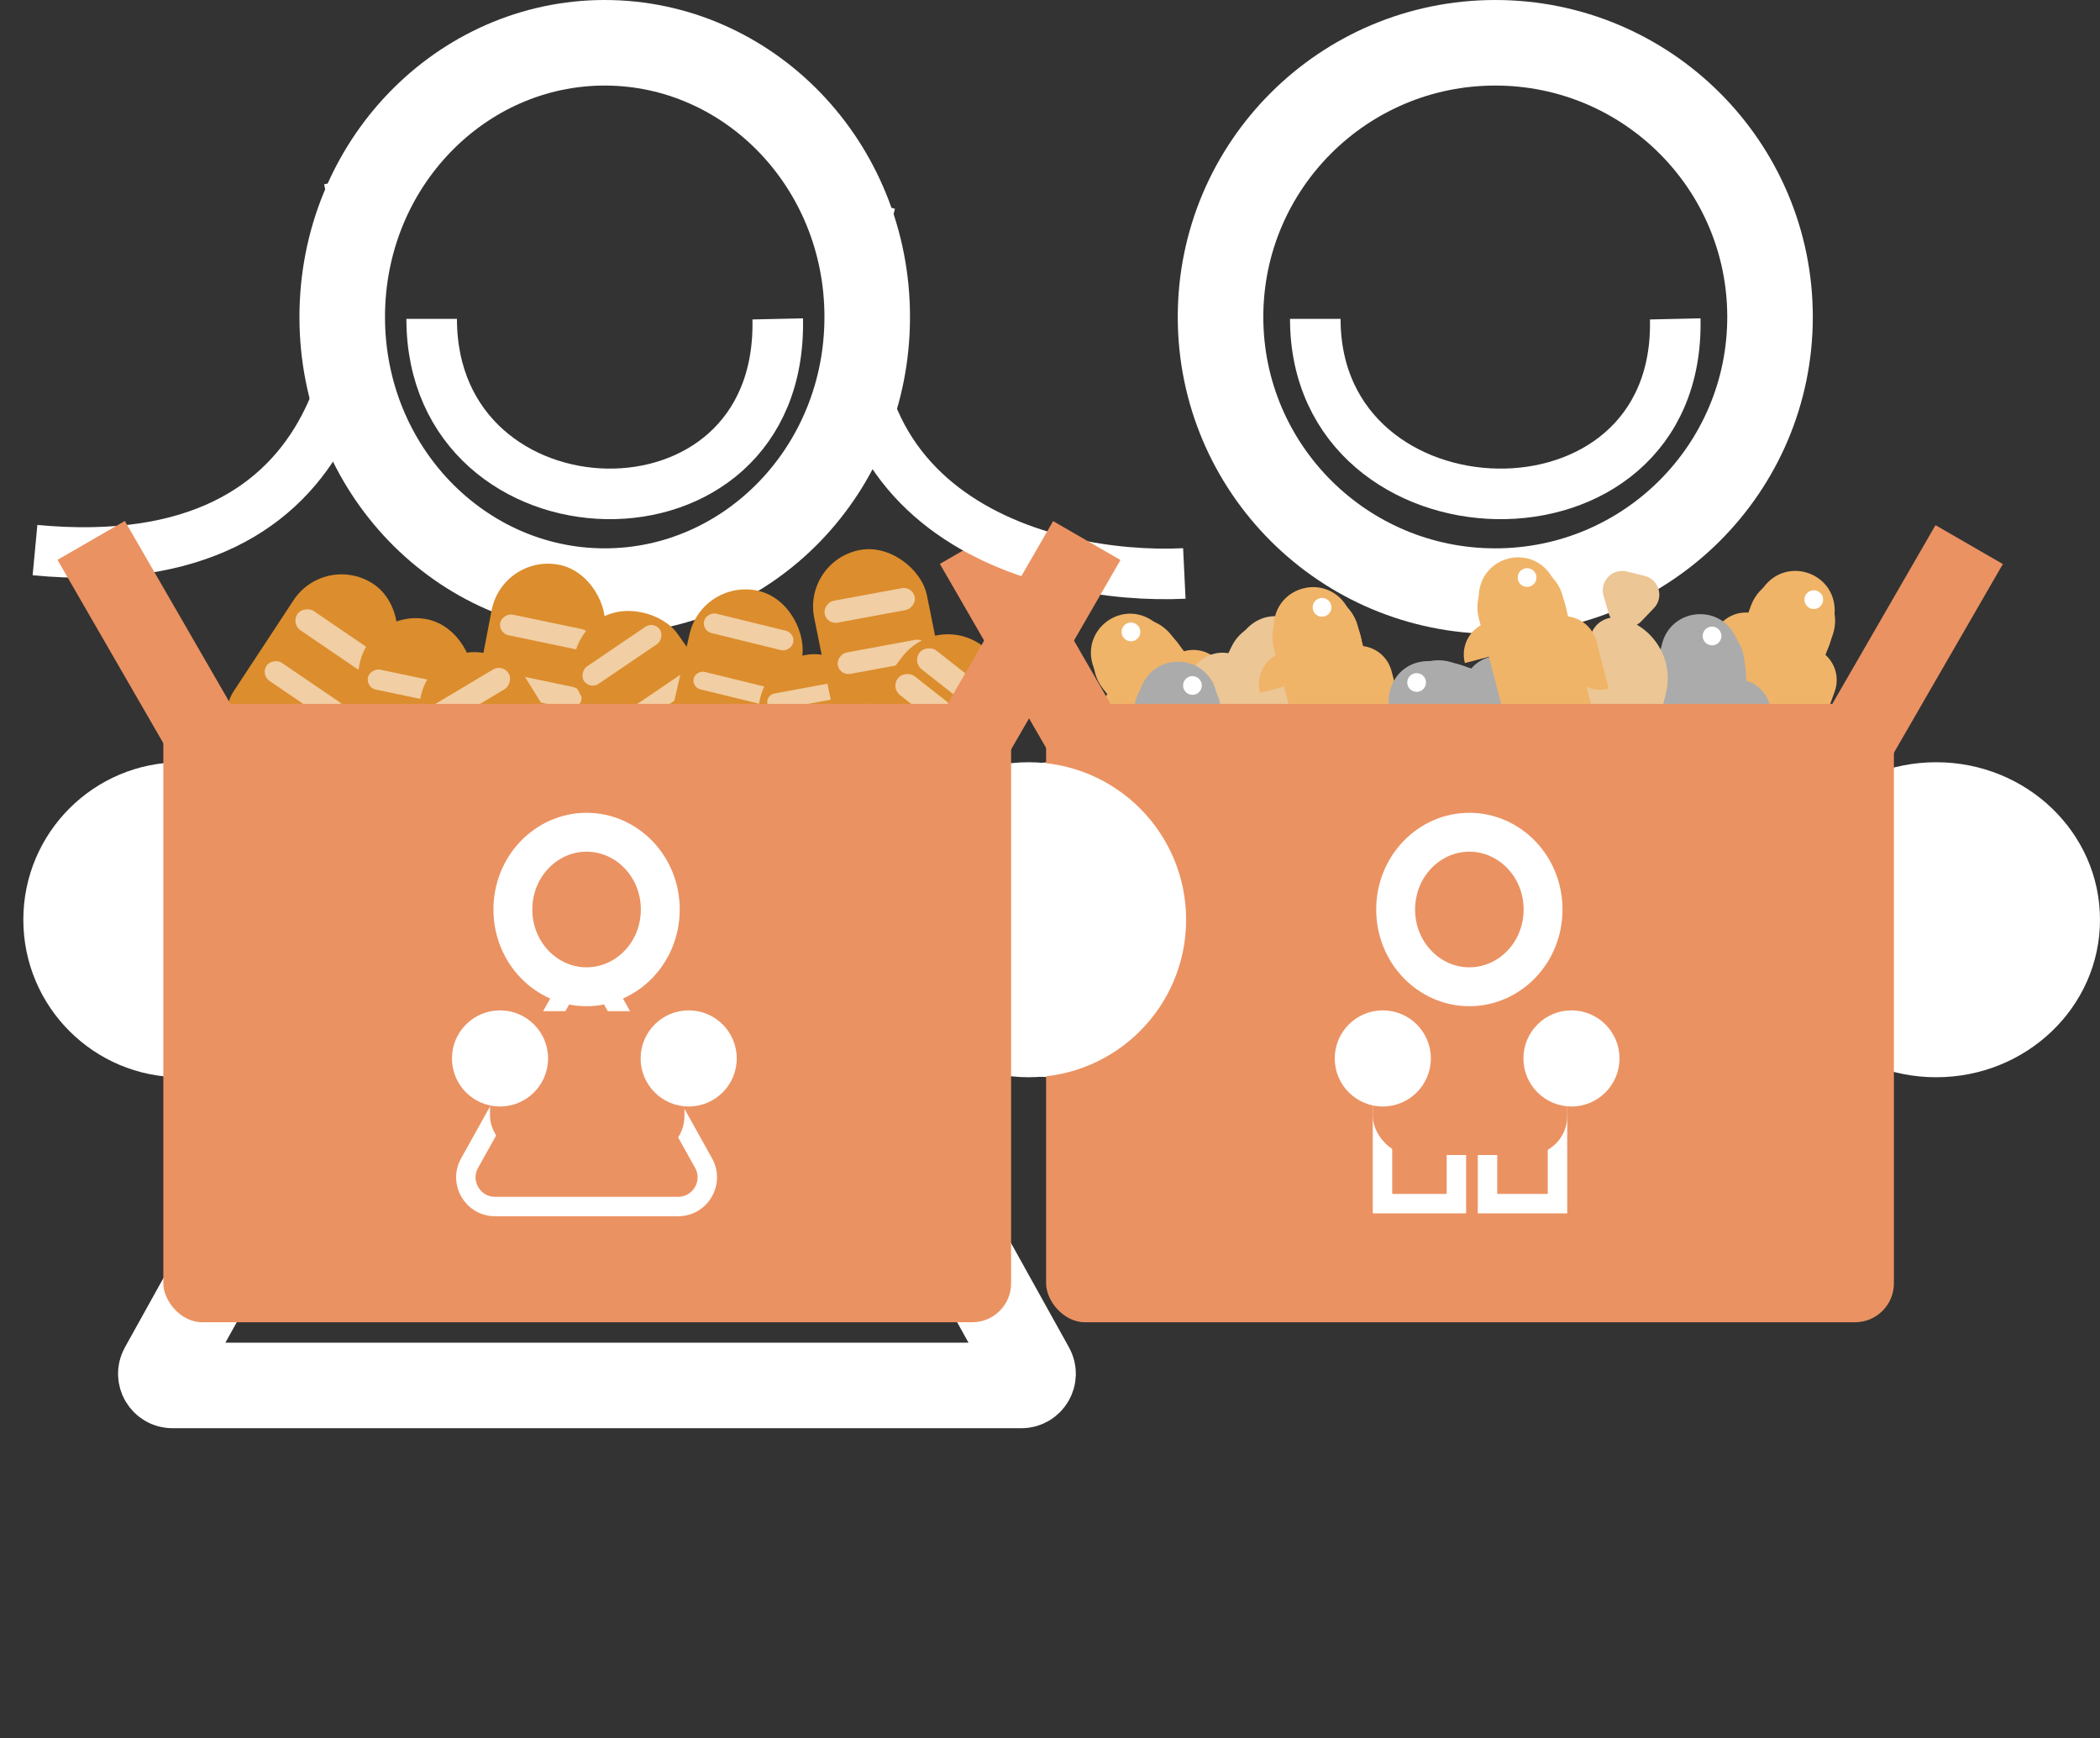 <svg width="540" height="447" viewBox="0 0 540 447" fill="none" xmlns="http://www.w3.org/2000/svg">
<rect x="0" y="0" width="540" height="447" fill="#333333" stroke="none"/>
<mask id="path-1-inside-1_147_4910" fill="white">
<rect x="296" y="255" width="89.451" height="112" rx="10"/>
</mask>
<rect x="296" y="255" width="89.451" height="112" rx="10" stroke="white" stroke-width="44" mask="url(#path-1-inside-1_147_4910)"/>
<mask id="path-2-inside-2_147_4910" fill="white">
<rect x="384.41" y="255" width="89.451" height="112" rx="10"/>
</mask>
<rect x="384.41" y="255" width="89.451" height="112" rx="10" stroke="white" stroke-width="44" mask="url(#path-2-inside-2_147_4910)"/>
<ellipse cx="271.125" cy="236.5" rx="42.125" ry="40.5" fill="white"/>
<ellipse cx="497.875" cy="236.5" rx="42.125" ry="40.5" fill="white"/>
<path d="M384.502 11C423.54 11 455.152 42.583 455.152 81.5C455.152 120.417 423.54 152 384.502 152C345.464 152 313.852 120.417 313.852 81.5C313.852 42.583 345.464 11 384.502 11Z" stroke="white" stroke-width="22"/>
<path d="M338.219 82C338.219 140.496 432.172 143.485 430.775 82" stroke="white" stroke-width="13"/>
<ellipse cx="294.021" cy="172.082" rx="11.128" ry="11.821" transform="rotate(-38.124 294.021 172.082)" fill="#F0B468"/>
<path d="M280.863 170.472C278.621 161.932 287.66 154.838 295.423 159.046C301.802 162.504 302.55 171.365 296.842 175.844C291.134 180.324 282.705 177.49 280.863 170.472Z" fill="#F0B468"/>
<path d="M285.491 161.379C290.341 157.572 297.359 158.419 301.166 163.269L324.121 192.52C326.296 195.291 325.813 199.302 323.041 201.477C316.112 206.915 306.086 205.706 300.648 198.777L283.601 177.054C279.794 172.204 280.64 165.186 285.491 161.379Z" fill="#F0B468"/>
<path d="M301.515 168.972C305.284 166.014 310.738 166.672 313.696 170.441L321.468 180.344C317.698 183.302 312.245 182.644 309.287 178.875L301.515 168.972Z" fill="#F0B468"/>
<path d="M284.883 189.022C281.925 185.253 282.583 179.799 286.352 176.841L296.255 169.069C299.213 172.839 298.556 178.292 294.786 181.251L284.883 189.022Z" fill="#F0B468"/>
<path d="M319.103 205.196C318.559 201.385 322.343 198.415 325.915 199.849L330.25 201.589C333.821 203.024 334.501 207.787 331.473 210.163L327.799 213.046C324.771 215.422 320.306 213.63 319.763 209.819L319.103 205.196Z" fill="#F0B468"/>
<circle cx="290.815" cy="162.489" r="2.408" transform="rotate(51.876 290.815 162.489)" fill="white"/>
<ellipse cx="325.737" cy="173.446" rx="11.128" ry="11.821" transform="rotate(25.57 325.737 173.446)" fill="#ECC695"/>
<path d="M321.349 160.937C328.011 155.142 338.376 160.101 338.044 168.925C337.771 176.176 330.16 180.774 323.614 177.642C317.069 174.51 315.874 165.699 321.349 160.937Z" fill="#ECC695"/>
<path d="M331.554 161.055C337.116 163.717 339.468 170.383 336.806 175.945L320.758 209.486C319.237 212.664 315.428 214.008 312.25 212.487C304.304 208.685 300.945 199.162 304.747 191.216L316.665 166.308C319.326 160.746 325.992 158.394 331.554 161.055Z" fill="#ECC695"/>
<path d="M331.846 178.784C336.168 180.852 337.995 186.033 335.927 190.355L330.494 201.71C326.172 199.642 324.344 194.462 326.413 190.14L331.846 178.784Z" fill="#ECC695"/>
<path d="M306.505 172.763C308.573 168.441 313.754 166.613 318.076 168.681L329.431 174.115C327.363 178.437 322.183 180.264 317.861 178.196L306.505 172.763Z" fill="#ECC695"/>
<path d="M307.169 210.606C310.344 208.43 314.684 210.506 314.981 214.344L315.342 219C315.639 222.838 311.671 225.558 308.199 223.897L303.986 221.881C300.514 220.22 300.142 215.423 303.317 213.246L307.169 210.606Z" fill="#ECC695"/>
<circle cx="332.917" cy="166.319" r="2.408" transform="rotate(115.57 332.917 166.319)" fill="white"/>
<ellipse cx="302.759" cy="185.608" rx="11.128" ry="11.821" transform="rotate(2.844 302.759 185.608)" fill="#ABABAB"/>
<path d="M293.879 175.765C297.786 167.846 309.262 168.416 312.364 176.683C314.914 183.477 309.67 190.658 302.423 190.298C295.176 189.938 290.669 182.272 293.879 175.765Z" fill="#ABABAB"/>
<path d="M303.338 171.933C309.496 172.239 314.24 177.48 313.934 183.638L312.089 220.775C311.915 224.294 308.92 227.005 305.401 226.83C296.604 226.393 289.826 218.907 290.263 210.109L291.633 182.53C291.939 176.372 297.18 171.627 303.338 171.933Z" fill="#ABABAB"/>
<path d="M310.456 188.172C315.242 188.41 318.928 192.482 318.691 197.268L318.066 209.841C313.28 209.603 309.594 205.531 309.831 200.745L310.456 188.172Z" fill="#ABABAB"/>
<path d="M284.757 192.409C284.995 187.623 289.067 183.936 293.853 184.174L306.425 184.799C306.188 189.584 302.115 193.271 297.33 193.033L284.757 192.409Z" fill="#ABABAB"/>
<path d="M299.992 227.057C302.079 223.823 306.885 224.062 308.641 227.486L310.773 231.642C312.53 235.067 309.92 239.109 306.076 238.918L301.411 238.686C297.567 238.495 295.371 234.214 297.459 230.98L299.992 227.057Z" fill="#ABABAB"/>
<circle cx="306.628" cy="176.261" r="2.408" transform="rotate(92.844 306.628 176.261)" fill="white"/>
<ellipse cx="339.099" cy="166.243" rx="11.128" ry="11.821" transform="rotate(-14.796 339.099 166.243)" fill="#F0B468"/>
<path d="M327.654 159.554C328.977 150.824 340.087 147.889 345.548 154.828C350.036 160.529 347.215 168.962 340.2 170.815C333.184 172.668 326.567 166.728 327.654 159.554Z" fill="#F0B468"/>
<path d="M335.507 153.037C341.468 151.462 347.577 155.018 349.152 160.98L358.647 196.929C359.547 200.336 357.515 203.827 354.109 204.726C345.592 206.976 336.865 201.896 334.616 193.379L327.564 166.682C325.989 160.72 329.545 154.611 335.507 153.037Z" fill="#F0B468"/>
<path d="M347.214 166.354C351.846 165.131 356.594 167.894 357.817 172.527L361.032 184.698C356.399 185.921 351.652 183.158 350.428 178.525L347.214 166.354Z" fill="#F0B468"/>
<path d="M324.005 178.18C322.781 173.548 325.545 168.8 330.177 167.577L342.348 164.362C343.572 168.994 340.808 173.742 336.176 174.966L324.005 178.18Z" fill="#F0B468"/>
<path d="M349.02 206.582C350.029 202.868 354.681 201.64 357.393 204.371L360.684 207.685C363.396 210.416 362.134 215.059 358.413 216.042L353.897 217.235C350.176 218.218 346.786 214.804 347.795 211.09L349.02 206.582Z" fill="#F0B468"/>
<circle cx="339.955" cy="156.164" r="2.408" transform="rotate(75.204 339.955 156.164)" fill="white"/>
<ellipse cx="459.958" cy="161.999" rx="11.128" ry="11.821" transform="rotate(19.86 459.958 161.999)" fill="#F0B468"/>
<path d="M454.349 149.989C460.402 143.56 471.209 147.463 471.757 156.276C472.206 163.518 465.09 168.851 458.266 166.386C451.441 163.921 449.376 155.272 454.349 149.989Z" fill="#F0B468"/>
<path d="M464.515 149.091C470.315 151.186 473.318 157.585 471.223 163.384L458.591 198.356C457.394 201.669 453.737 203.385 450.423 202.188C442.139 199.196 437.849 190.054 440.841 181.77L450.222 155.799C452.317 150 458.716 146.997 464.515 149.091Z" fill="#F0B468"/>
<path d="M466.571 166.703C471.077 168.331 473.411 173.304 471.783 177.81L467.506 189.65C463 188.022 460.666 183.049 462.294 178.543L466.571 166.703Z" fill="#F0B468"/>
<path d="M440.756 163.233C442.384 158.726 447.356 156.393 451.863 158.02L463.702 162.297C462.075 166.804 457.102 169.137 452.595 167.509L440.756 163.233Z" fill="#F0B468"/>
<path d="M445.18 200.822C448.123 198.34 452.648 199.975 453.325 203.764L454.148 208.361C454.825 212.15 451.147 215.252 447.527 213.944L443.134 212.357C439.514 211.05 438.667 206.314 441.61 203.832L445.18 200.822Z" fill="#F0B468"/>
<circle cx="466.398" cy="154.193" r="2.408" transform="rotate(109.861 466.398 154.193)" fill="white"/>
<ellipse cx="437.803" cy="173.352" rx="11.128" ry="11.821" transform="rotate(-5.705 437.803 173.352)" fill="#ABABAB"/>
<path d="M427.56 164.939C430.246 156.527 441.679 155.385 445.976 163.099C449.507 169.438 445.389 177.319 438.169 178.041C430.949 178.762 425.353 171.851 427.56 164.939Z" fill="#ABABAB"/>
<path d="M436.344 159.744C442.48 159.131 447.95 163.608 448.563 169.743L452.259 206.742C452.609 210.248 450.051 213.374 446.545 213.724C437.78 214.599 429.965 208.204 429.09 199.439L426.345 171.963C425.732 165.827 430.209 160.357 436.344 159.744Z" fill="#ABABAB"/>
<path d="M445.797 174.753C450.565 174.276 454.816 177.755 455.292 182.523L456.543 195.049C451.776 195.525 447.524 192.046 447.048 187.279L445.797 174.753Z" fill="#ABABAB"/>
<path d="M421.011 182.754C420.535 177.986 424.013 173.735 428.781 173.259L441.307 172.008C441.783 176.775 438.305 181.027 433.537 181.503L421.011 182.754Z" fill="#ABABAB"/>
<path d="M441.227 214.761C442.81 211.253 447.598 210.775 449.844 213.9L452.57 217.693C454.816 220.818 452.837 225.204 449.007 225.586L444.359 226.05C440.529 226.433 437.721 222.526 439.305 219.018L441.227 214.761Z" fill="#ABABAB"/>
<circle cx="440.242" cy="163.535" r="2.408" transform="rotate(84.295 440.242 163.535)" fill="white"/>
<ellipse cx="411.458" cy="199.918" rx="11.128" ry="11.821" transform="rotate(-166.199 411.458 199.918)" fill="#ECC695"/>
<path d="M418.307 211.268C412.966 218.3 401.808 215.559 400.333 206.853C399.121 199.699 405.635 193.645 412.681 195.376C419.728 197.107 422.695 205.49 418.307 211.268Z" fill="#ECC695"/>
<path d="M408.291 213.233C402.303 211.763 398.642 205.716 400.112 199.728L408.982 163.619C409.823 160.198 413.278 158.105 416.699 158.946C425.253 161.047 430.484 169.685 428.383 178.239L421.796 205.055C420.325 211.043 414.279 214.704 408.291 213.233Z" fill="#ECC695"/>
<path d="M404.39 195.937C399.737 194.794 396.891 190.096 398.034 185.442L401.037 173.217C405.69 174.36 408.536 179.059 407.393 183.712L404.39 195.937Z" fill="#ECC695"/>
<path d="M430.429 196.663C429.286 201.316 424.587 204.162 419.934 203.019L407.709 200.016C408.852 195.363 413.551 192.517 418.204 193.66L430.429 196.663Z" fill="#ECC695"/>
<path d="M422.055 159.751C419.391 162.529 414.718 161.382 413.645 157.685L412.342 153.2C411.268 149.504 414.598 146.032 418.336 146.95L422.872 148.064C426.609 148.982 427.952 153.602 425.288 156.38L422.055 159.751Z" fill="#ECC695"/>
<circle cx="405.882" cy="208.359" r="2.408" transform="rotate(-76.199 405.882 208.359)" fill="white"/>
<ellipse cx="372.34" cy="181.603" rx="11.128" ry="11.821" transform="rotate(-72.487 372.34 181.603)" fill="#ABABAB"/>
<path d="M360.568 187.7C353.897 181.916 357.355 170.958 366.138 170.05C373.355 169.304 378.975 176.196 376.791 183.115C374.608 190.035 366.051 192.453 360.568 187.7Z" fill="#ABABAB"/>
<path d="M359.258 177.582C361.113 171.702 367.384 168.44 373.264 170.295L408.723 181.484C412.083 182.544 413.948 186.127 412.887 189.487C410.237 197.888 401.278 202.548 392.878 199.898L366.545 191.588C360.665 189.733 357.402 183.462 359.258 177.582Z" fill="#ABABAB"/>
<path d="M376.768 174.806C378.21 170.237 383.083 167.702 387.653 169.143L399.657 172.931C398.216 177.501 393.342 180.036 388.773 178.594L376.768 174.806Z" fill="#ABABAB"/>
<path d="M374.36 200.743C369.79 199.301 367.255 194.428 368.697 189.859L372.485 177.854C377.054 179.296 379.589 184.169 378.148 188.738L374.36 200.743Z" fill="#ABABAB"/>
<path d="M411.736 194.78C409.137 191.941 410.584 187.353 414.342 186.521L418.902 185.511C422.66 184.679 425.91 188.227 424.752 191.897L423.346 196.351C422.188 200.022 417.491 201.062 414.891 198.224L411.736 194.78Z" fill="#ABABAB"/>
<circle cx="364.275" cy="175.494" r="2.408" transform="rotate(17.513 364.275 175.494)" fill="white"/>
<ellipse cx="391.808" cy="158.588" rx="11.128" ry="11.821" transform="rotate(-14.682 391.808 158.588)" fill="#F0B468"/>
<path d="M380.375 151.876C381.715 143.149 392.831 140.236 398.279 147.185C402.756 152.895 399.918 161.323 392.899 163.162C385.88 165.001 379.274 159.048 380.375 151.876Z" fill="#F0B468"/>
<path d="M388.239 145.374C394.204 143.812 400.306 147.38 401.869 153.344L411.293 189.313C412.186 192.721 410.147 196.208 406.739 197.101C398.218 199.334 389.501 194.236 387.268 185.715L380.27 159.004C378.707 153.039 382.275 146.937 388.239 145.374Z" fill="#F0B468"/>
<path d="M399.916 158.715C404.551 157.501 409.293 160.274 410.508 164.909L413.698 177.086C409.063 178.3 404.321 175.527 403.107 170.892L399.916 158.715Z" fill="#F0B468"/>
<path d="M376.683 170.495C375.469 165.86 378.242 161.118 382.877 159.904L395.054 156.713C396.269 161.348 393.496 166.09 388.861 167.304L376.683 170.495Z" fill="#F0B468"/>
<path d="M401.647 198.947C402.663 195.234 407.317 194.015 410.024 196.752L413.308 200.073C416.015 202.809 414.744 207.45 411.02 208.425L406.502 209.609C402.779 210.585 399.396 207.164 400.413 203.451L401.647 198.947Z" fill="#F0B468"/>
<circle cx="392.679" cy="148.51" r="2.408" transform="rotate(75.317 392.679 148.51)" fill="white"/>
<rect x="269" y="181" width="218" height="159" rx="10" fill="#EB9262"/>
<rect x="355.5" y="279.5" width="19" height="30" stroke="white" stroke-width="5"/>
<rect x="382.5" y="279.5" width="18" height="30" stroke="white" stroke-width="5"/>
<rect x="353" y="260" width="50" height="37" rx="10" fill="#EB9262"/>
<circle cx="355.576" cy="272.161" r="12.357" fill="white"/>
<circle cx="404.092" cy="272.161" r="12.357" fill="white"/>
<path d="M377.835 214C388.127 214 396.787 222.716 396.787 233.867C396.787 245.018 388.127 253.735 377.835 253.735C367.543 253.735 358.883 245.018 358.883 233.867C358.883 222.716 367.543 214 377.835 214Z" fill="#EB9262" stroke="white" stroke-width="10"/>
<line x1="282.141" y1="195.079" x2="250.34" y2="140" stroke="#EB9262" stroke-width="20"/>
<line x1="506.359" y1="140.04" x2="474.559" y2="195.119" stroke="#EB9262" stroke-width="20"/>
<path d="M150.878 155.367C152.021 153.311 154.979 153.311 156.122 155.367L265.263 351.793C266.374 353.793 264.927 356.25 262.64 356.25H44.36C42.073 356.25 40.626 353.793 41.737 351.793L150.878 155.367Z" stroke="white" stroke-width="22"/>
<circle cx="46.5" cy="236.5" r="40.5" fill="white"/>
<circle cx="264.5" cy="236.5" r="40.5" fill="white"/>
<path d="M155.5 11C192.394 11 223 42.171 223 81.5C223 120.829 192.394 152 155.5 152C118.606 152 88 120.829 88 81.5C88 42.171 118.606 11 155.5 11Z" stroke="white" stroke-width="22"/>
<path d="M111 82C111 140.496 201.328 143.485 199.985 82" stroke="white" stroke-width="13"/>
<path d="M304.543 147.46C268.682 149.186 202.338 132.51 223.844 52" stroke="white" stroke-width="13"/>
<path d="M89.707 45.999C97.373 81.073 91.966 149.267 9 141.453" stroke="white" stroke-width="13"/>
<rect x="83.598" y="142" width="29.553" height="57.509" rx="14.777" transform="rotate(33.332 83.598 142)" fill="#DC8D2D"/>
<rect x="97.648" y="168.685" width="6.009" height="23.568" rx="3.004" transform="rotate(124.257 97.648 168.685)" fill="#F1CEA3"/>
<rect x="89.617" y="182.114" width="5.634" height="23.568" rx="2.817" transform="rotate(124.257 89.617 182.114)" fill="#F1CEA3"/>
<rect x="95.211" y="156.424" width="29.553" height="57.509" rx="14.777" transform="rotate(10.896 95.211 156.424)" fill="#DC8D2D"/>
<rect x="118.223" y="176.482" width="5.238" height="23.568" rx="2.619" transform="rotate(101.821 118.223 176.482)" fill="#F1CEA3"/>
<rect x="117.406" y="184.865" width="12.111" height="23.568" rx="6.056" transform="rotate(101.821 117.406 184.865)" fill="#F1CEA3"/>
<rect x="114.512" y="200.175" width="12.111" height="23.568" rx="6.056" transform="rotate(101.821 114.512 200.175)" fill="#F1CEA3"/>
<rect x="129.211" y="142.424" width="29.553" height="57.509" rx="14.777" transform="rotate(10.896 129.211 142.424)" fill="#DC8D2D"/>
<rect x="152.258" y="162.315" width="5.409" height="23.568" rx="2.704" transform="rotate(101.821 152.258 162.315)" fill="#F1CEA3"/>
<rect x="150.078" y="177.215" width="5.624" height="23.568" rx="2.812" transform="rotate(101.821 150.078 177.215)" fill="#F1CEA3"/>
<rect x="148.512" y="186.175" width="12.111" height="23.568" rx="6.056" transform="rotate(101.821 148.512 186.175)" fill="#F1CEA3"/>
<rect x="141.617" y="167.962" width="29.553" height="57.509" rx="14.777" transform="rotate(-35.094 141.617 167.962)" fill="#DC8D2D"/>
<rect x="168.172" y="159.661" width="5.376" height="23.568" rx="2.688" transform="rotate(55.831 168.172 159.661)" fill="#F1CEA3"/>
<rect x="177.496" y="171.757" width="4.67" height="23.568" rx="2.335" transform="rotate(55.831 177.496 171.757)" fill="#F1CEA3"/>
<rect x="186.496" y="184.478" width="12.111" height="23.568" rx="6.056" transform="rotate(55.831 186.496 184.478)" fill="#F1CEA3"/>
<rect x="180.605" y="148.638" width="29.553" height="57.509" rx="14.777" transform="rotate(12.855 180.605 148.638)" fill="#DC8D2D"/>
<rect x="204.559" y="162.796" width="5.137" height="23.568" rx="2.568" transform="rotate(103.78 204.559 162.796)" fill="#F1CEA3"/>
<rect x="201.816" y="177.822" width="4.618" height="23.568" rx="2.309" transform="rotate(103.78 201.816 177.822)" fill="#F1CEA3"/>
<rect x="198.402" y="193.024" width="12.111" height="23.568" rx="6.056" transform="rotate(103.78 198.402 193.024)" fill="#F1CEA3"/>
<rect x="192.445" y="171.38" width="29.553" height="57.509" rx="14.777" transform="rotate(-11.407 192.445 171.38)" fill="#DC8D2D"/>
<rect x="220.098" y="174.446" width="4.203" height="23.568" rx="2.102" transform="rotate(79.517 220.098 174.446)" fill="#F1CEA3"/>
<rect x="223.777" y="189.269" width="12.111" height="23.568" rx="6.056" transform="rotate(79.517 223.777 189.269)" fill="#F1CEA3"/>
<rect x="226.91" y="204.533" width="12.111" height="23.568" rx="6.056" transform="rotate(79.517 226.91 204.533)" fill="#F1CEA3"/>
<rect x="206.445" y="144.38" width="29.553" height="57.509" rx="14.777" transform="rotate(-11.407 206.445 144.38)" fill="#DC8D2D"/>
<rect x="234.703" y="150.715" width="5.72" height="23.568" rx="2.86" transform="rotate(79.517 234.703 150.715)" fill="#F1CEA3"/>
<rect x="238.098" y="164.008" width="5.585" height="23.568" rx="2.792" transform="rotate(79.517 238.098 164.008)" fill="#F1CEA3"/>
<rect x="240.91" y="177.533" width="12.111" height="23.568" rx="6.056" transform="rotate(79.517 240.91 177.533)" fill="#F1CEA3"/>
<rect x="240.93" y="157.166" width="29.553" height="57.509" rx="14.777" transform="rotate(37.262 240.93 157.166)" fill="#DC8D2D"/>
<rect x="256.891" y="179.955" width="6.133" height="23.568" rx="3.067" transform="rotate(128.187 256.891 179.955)" fill="#F1CEA3"/>
<rect x="251.316" y="186.57" width="6.133" height="23.568" rx="3.067" transform="rotate(128.187 251.316 186.57)" fill="#F1CEA3"/>
<rect x="238.793" y="204.938" width="12.111" height="23.568" rx="6.056" transform="rotate(128.187 238.793 204.938)" fill="#F1CEA3"/>
<rect x="102.301" y="177.398" width="29.553" height="57.509" rx="14.777" transform="rotate(-31.775 102.301 177.398)" fill="#DC8D2D"/>
<rect x="129.293" y="170.648" width="5.876" height="23.568" rx="2.938" transform="rotate(59.15 129.293 170.648)" fill="#F1CEA3"/>
<rect x="137.902" y="183.264" width="12.111" height="23.568" rx="6.056" transform="rotate(59.15 137.902 183.264)" fill="#F1CEA3"/>
<rect x="146.148" y="196.484" width="12.111" height="23.568" rx="6.056" transform="rotate(59.15 146.148 196.484)" fill="#F1CEA3"/>
<line x1="55.242" y1="194.04" x2="23.442" y2="138.96" stroke="#EB9262" stroke-width="20"/>
<line x1="279.461" y1="139" x2="247.661" y2="194.079" stroke="#EB9262" stroke-width="20"/>
<rect x="42" y="181" width="218" height="159" rx="10" fill="#EB9262"/>
<path d="M144.285 256.86C147.145 251.728 154.528 251.728 157.388 256.86L180.927 299.091C183.713 304.09 180.099 310.242 174.376 310.243H127.297C121.574 310.242 117.96 304.09 120.746 299.091L144.285 256.86Z" stroke="white" stroke-width="5"/>
<rect x="126" y="260" width="50" height="37" rx="10" fill="#EB9262"/>
<circle cx="128.576" cy="272.161" r="12.357" fill="white"/>
<circle cx="177.092" cy="272.161" r="12.357" fill="white"/>
<path d="M150.835 214C161.127 214 169.787 222.716 169.787 233.867C169.787 245.018 161.127 253.735 150.835 253.735C140.543 253.735 131.883 245.018 131.883 233.867C131.883 222.716 140.543 214 150.835 214Z" fill="#EB9262" stroke="white" stroke-width="10"/>
</svg>
